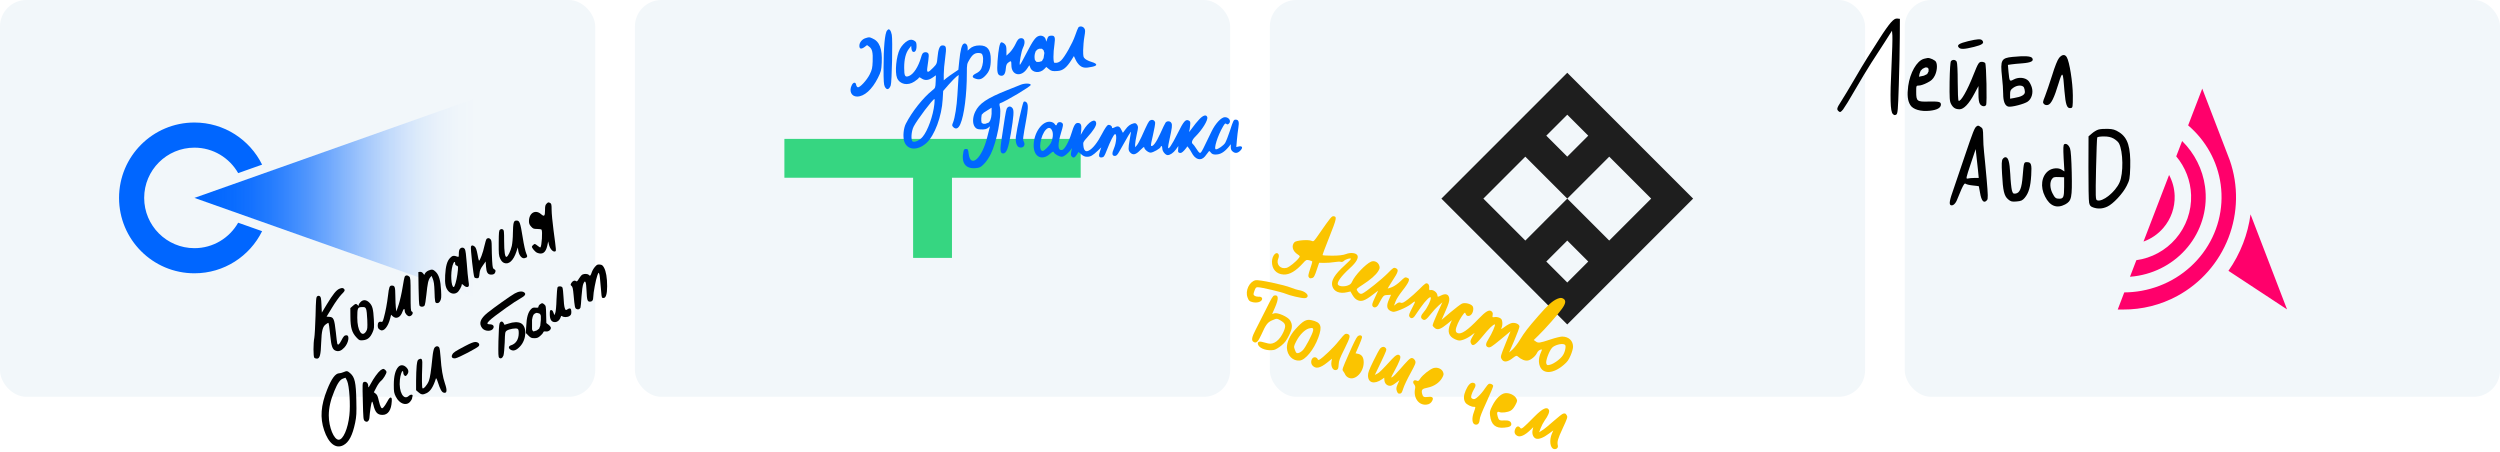 <svg width="1890" height="342" viewBox="0 0 1890 342" fill="none" xmlns="http://www.w3.org/2000/svg">
<rect x="0" y="0" width="1890" height="342" fill="#333333" stroke="none"/>
<g clip-path="url(#clip0)">
<rect width="1890" height="342" fill="white"/>
<rect width="450" height="300" rx="20" fill="#F2F7FA"/>
<path fill-rule="evenodd" clip-rule="evenodd" d="M198.15 124.468C188.858 105.605 169.441 92.626 146.993 92.626C115.516 92.626 90 118.143 90 149.619C90 181.095 115.516 206.612 146.993 206.612C169.441 206.612 188.858 193.633 198.15 174.77L180.048 168.366C173.515 179.861 161.159 187.614 146.993 187.614C126.009 187.614 108.998 170.603 108.998 149.619C108.998 128.635 126.009 111.624 146.993 111.624C161.159 111.624 173.515 119.377 180.048 130.872L198.15 124.468Z" fill="#0066FF"/>
<path d="M146.993 149.61L360.525 74V225.221L146.993 149.61Z" fill="url(#paint0_linear)"/>
<rect x="480" width="450" height="300" rx="20" fill="#F2F7FA"/>
<rect x="960" width="450" height="300" rx="20" fill="#F2F7FA"/>
<rect x="1440" width="450" height="300" rx="20" fill="#F2F7FA"/>
<path fill-rule="evenodd" clip-rule="evenodd" d="M817 105V134.377H719.689V194.967H690.312V134.377H593V105H817Z" fill="#36D681"/>
<path fill-rule="evenodd" clip-rule="evenodd" d="M1248.28 181.864L1264.14 166.006L1280 150.148L1264.14 134.29L1248.28 118.432L1232.43 102.574L1216.57 86.716L1200.71 70.858L1184.85 55L1168.99 70.858L1153.14 86.716L1137.28 102.574L1121.42 118.432L1105.56 134.29L1089.7 150.148L1105.56 166.006L1121.42 181.864L1137.28 197.722L1153.14 213.58L1168.99 229.438L1184.85 245.297L1200.71 229.438L1216.57 213.58L1232.43 197.722L1248.28 181.864ZM1153.14 181.864L1168.99 166.006L1184.85 150.148L1200.71 166.006L1216.57 181.864L1232.43 166.006L1248.28 150.148L1232.43 134.29L1216.57 118.432L1200.71 134.29L1184.85 150.148L1168.99 134.29L1153.14 118.432L1137.28 134.29L1121.42 150.148L1137.28 166.006L1153.14 181.864ZM1184.85 181.864L1168.99 197.722L1184.85 213.58L1200.71 197.722L1184.85 181.864ZM1184.85 118.432L1168.99 102.574L1184.85 86.716L1200.71 102.574L1184.85 118.432Z" fill="#1E1E1E"/>
<path fill-rule="evenodd" clip-rule="evenodd" d="M1685.74 121.248L1664.9 67L1654.23 94.783C1667.72 106.273 1676.49 122.169 1678.85 139.533C1681.35 157.845 1676.53 176.391 1665.38 191.339C1654.24 206.287 1637.63 216.495 1618.98 219.855C1614.65 220.635 1610.29 221.032 1605.94 221.056L1601 233.999H1605.18C1619.36 234.074 1633.42 230.591 1646.05 223.742C1663.77 214.128 1677.49 198.512 1684.75 179.693C1691.98 160.941 1692.33 140.23 1685.74 121.248ZM1701.41 162.051C1700.4 169.498 1698.53 176.852 1695.79 183.96C1692.93 191.365 1689.2 198.334 1684.7 204.737L1729 233.895L1701.41 162.051ZM1610.27 209.229C1612.45 209.066 1614.63 208.79 1616.8 208.399C1632.44 205.582 1646.36 197.025 1655.7 184.494C1665.04 171.963 1669.09 156.416 1667 141.065C1665.22 127.993 1659.1 115.914 1649.69 106.61L1645.23 118.203C1652.13 126.406 1656.11 136.716 1656.47 147.502C1656.88 159.577 1652.72 171.362 1644.83 180.508C1637.2 189.352 1626.62 195.1 1615.09 196.698L1610.27 209.229ZM1620.49 182.624C1626.23 180.569 1631.38 177.058 1635.42 172.375C1641.27 165.599 1644.34 156.868 1644.04 147.921C1643.86 142.406 1642.4 137.059 1639.83 132.277L1620.49 182.624Z" fill="#FF006B"/>
<path d="M413.156 154.036C412.272 154.92 412.051 155.859 412.051 158.566C412.051 163.481 411.499 164.034 409.013 161.88C404.76 158.124 399.899 160.996 399.899 167.237C399.899 168.95 400.286 169.944 401.501 171.27C402.937 172.871 403.434 173.092 406.086 173.092C407.687 173.092 409.179 173.313 409.4 173.645C410.283 174.86 409.565 185.962 408.571 187.011C408.35 187.177 407.466 186.68 406.528 185.851C405.589 185.078 404.594 184.415 404.318 184.415C403.766 184.415 402.109 185.962 402.109 186.459C402.109 187.564 404.594 190.491 406.086 191.099C410.118 192.756 412.603 190.988 413.763 185.686L414.426 182.482L415.089 185.244C415.862 188.226 418.127 190.657 419.563 190.104C420.612 189.718 420.612 190.325 418.458 173.976C417.685 168.121 417.022 161.217 417.022 158.676C417.022 154.699 416.856 153.981 415.973 153.484C414.536 152.766 414.426 152.766 413.156 154.036Z" fill="black"/>
<path d="M388.355 168.452C388.024 169.447 387.748 172.926 387.748 176.241C387.748 179.665 387.361 183.863 386.919 185.962C386.036 189.773 384.102 193.86 382.942 194.192C381.783 194.578 381.12 190.38 381.12 182.095C381.12 174.749 381.009 173.921 380.07 173.424C379.352 173.037 378.8 173.092 378.082 173.589C377.198 174.252 377.088 175.357 377.032 183.642C376.977 192.038 377.088 193.253 378.137 195.517C378.966 197.285 379.849 198.224 381.065 198.776C384.655 200.212 388.135 197.064 390.399 190.215L391.449 187.066L391.835 189.607C392.388 193.032 394.542 195.683 396.53 195.186C398.795 194.634 399.016 194.081 397.8 191.485C397.193 190.104 396.033 185.133 395.204 179.72C393.382 168.287 392.829 166.74 390.565 166.74C389.239 166.74 388.853 167.072 388.355 168.452Z" fill="black"/>
<path d="M367.974 180.493C367.587 180.714 366.814 183.2 366.206 185.962C365.267 190.712 362.671 197.616 362.064 197.009C361.898 196.898 361.401 194.689 360.959 192.093C360.352 188.834 359.744 187.177 358.915 186.459C357.535 185.299 356.485 185.244 356.043 186.404C355.601 187.619 357.921 208.773 358.639 209.657C358.915 210.044 359.744 210.375 360.517 210.375C362.009 210.375 362.23 209.933 362.561 206.398C362.727 204.52 363.334 203.029 364.991 200.764L367.145 197.671L367.422 201.538C367.753 206.122 368.747 207.613 371.454 207.613C373.387 207.613 374.271 206.895 374.602 205.128C374.712 204.41 374.326 203.858 373.608 203.526C372.558 203.029 372.393 202.366 372.061 197.229C371.896 194.026 371.73 189.22 371.73 186.569C371.73 182.924 371.509 181.543 370.846 180.88C369.907 179.886 369.079 179.775 367.974 180.493Z" fill="black"/>
<path d="M347.758 188.061C347.206 188.613 346.874 189.883 346.874 191.706C346.874 194.136 346.764 194.412 345.935 194.081C343.063 193.032 342.069 193.142 340.357 194.91C338.037 197.174 336.932 201.096 336.545 208C336.159 214.683 336.877 217.997 339.252 220.373C341.13 222.195 343.671 222.527 345.659 221.091C346.985 220.207 349.084 216.506 349.084 215.125C349.084 214.518 349.47 214.683 350.465 215.622C351.956 217.169 353.944 217.445 354.386 216.175C354.607 215.733 354.441 213.855 354.11 211.977C353.834 210.154 353.226 204.355 352.895 199.163C352.453 193.087 351.956 189.22 351.459 188.392C350.575 186.956 348.973 186.79 347.758 188.061ZM344.113 199.439C344.113 200.046 344.554 200.654 345.217 200.82C346.488 201.151 346.543 201.593 345.77 207.448C345.107 212.253 343.726 217.003 343.008 217.003C341.019 217.003 340.467 206.564 342.124 200.764C343.008 197.782 344.113 197.008 344.113 199.439Z" fill="black"/>
<path d="M449.776 201.759C448.837 202.808 447.787 204.631 447.401 205.791C446.517 208.497 446.075 208.939 445.191 207.89C444.418 206.951 441.767 206.785 440.22 207.614C439.613 207.945 438.508 209.326 437.679 210.651C436.52 212.64 436.078 213.026 435.47 212.529C434.421 211.701 432.819 212.364 431.88 214.021C431.217 215.291 431.272 215.512 432.101 216.175C432.874 216.727 433.205 218.274 433.647 223.134C434.476 232.248 434.642 232.966 435.801 233.574C437.017 234.236 438.342 233.795 438.839 232.579C439.005 232.138 439.392 228.326 439.613 224.184C439.944 219.489 440.441 215.899 440.993 214.573C442.43 211.149 443.148 212.75 443.424 219.876C443.7 226.78 444.087 228.05 445.909 228.05C447.732 228.05 448.505 227.001 448.505 224.46C448.505 221.477 450.439 211.259 451.598 208.221C452.482 205.846 452.593 205.791 453.035 207.116C453.366 207.834 453.753 211.535 454.029 215.346C454.305 219.157 454.636 222.748 454.747 223.355C454.913 223.963 455.078 224.626 455.078 224.847C455.133 225.123 455.631 225.288 456.293 225.288C458.061 225.288 459 222.251 459 216.396C459 209.989 458.171 205.128 456.625 202.311C455.575 200.488 455.078 200.157 453.421 199.991C451.764 199.825 451.157 200.102 449.776 201.759Z" fill="black"/>
<path d="M323.842 204.576C322.903 204.962 321.798 205.901 321.412 206.564L320.749 207.835L319.755 206.564C319.147 205.791 318.263 205.404 317.49 205.515L316.275 205.68L316.441 217.832C316.496 224.515 316.827 230.37 317.103 230.922C317.766 232.138 319.976 232.193 320.915 231.088C321.301 230.591 321.964 226.89 322.351 222.748C323.234 214.242 323.787 211.59 325.223 209.768L326.272 208.553L327.267 210.983C327.985 212.75 328.316 215.291 328.482 220.041C328.758 228.603 328.868 229.155 330.581 229.155C331.52 229.155 332.182 228.658 332.845 227.387C333.618 225.896 333.729 224.571 333.453 219.489C333.066 212.032 331.906 208 329.476 205.57C327.487 203.582 326.493 203.416 323.842 204.576Z" fill="black"/>
<path d="M306.112 208.884C305.78 209.271 304.952 213.082 304.344 217.335C303.681 221.533 302.356 227.387 301.417 230.26L299.649 235.507L299.263 232.745C299.097 231.199 298.876 227.111 298.876 223.576C298.821 216.838 298.489 215.899 296.225 215.899C294.512 215.899 294.071 217.003 293.352 223.355C292.634 229.321 291.53 235.396 290.149 240.367C289.376 243.184 289.099 243.571 288.105 243.295C286.559 242.908 285.564 243.902 285.564 245.946C285.564 247.99 285.951 248.653 287.663 249.536C290.204 250.862 293.408 246.94 295.01 240.588L295.672 237.937L296.832 239.042C299.539 241.583 302.853 239.981 304.344 235.452C305.117 233.187 306.001 232.966 306.001 235.12C306.001 236.777 307.99 239.097 309.37 239.097C311.525 239.042 313.016 236.114 311.248 235.452C310.53 235.175 310.42 233.187 310.42 222.527C310.42 211.093 310.309 209.933 309.426 209.105C308.21 208 306.885 207.89 306.112 208.884Z" fill="black"/>
<path d="M421.551 217.114C421.275 217.5 420.888 221.698 420.723 226.393C420.612 231.309 420.17 235.672 419.784 236.611L419.121 238.268L418.403 236.335C417.961 235.01 417.409 234.402 416.691 234.402C415.807 234.402 415.641 234.789 415.641 237.495C415.641 241.583 416.911 243.516 419.508 243.516C421.441 243.516 423.208 241.969 423.926 239.594C424.202 238.766 424.479 238.655 424.976 239.042C426.136 239.981 428.953 239.926 430.499 238.931C431.659 238.158 431.935 237.55 431.935 235.728C431.935 233.132 430.996 232.524 429.008 233.85C427.682 234.678 427.627 234.678 426.964 232.911C426.577 231.917 426.136 228.216 426.025 224.736C425.859 221.256 425.473 217.942 425.197 217.39C424.644 216.285 422.38 216.12 421.551 217.114Z" fill="black"/>
<path d="M256.511 218.329C254.192 219.378 251.706 222.471 247.177 229.928L243.311 236.335L243.034 230.425C242.813 225.675 242.592 224.46 241.819 223.963C241.101 223.521 240.549 223.521 239.886 223.963C239.002 224.515 238.837 226.062 238.56 238.6C238.339 246.333 237.898 253.845 237.621 255.391C236.793 259.313 236.793 269.641 237.621 270.47C238.008 270.857 238.892 271.133 239.61 271.133C241.764 271.133 242.537 268.261 242.813 259.037C243.145 249.978 243.918 246.885 246.348 245.173C247.177 244.565 248.005 244.068 248.171 244.068C248.558 244.068 249 246.94 249.718 254.01C250.436 261.577 251.319 264.173 253.584 265.057C255.849 265.996 257.892 265.333 260.267 262.792C263.471 259.423 264.576 253.458 261.924 253.458C260.378 253.458 259.715 254.176 258.113 257.324C256.456 260.528 255.462 261.301 254.965 259.699C254.799 259.147 254.302 255.17 253.86 250.862C252.811 241.306 252.203 239.76 249.11 239.539L246.901 239.373L251.099 232.469C253.363 228.658 256.567 224.239 258.113 222.637C260.488 220.262 260.875 219.599 260.378 218.771C259.549 217.556 258.61 217.445 256.511 218.329Z" fill="black"/>
<path d="M389.129 221.864C385.98 223.631 373.608 232.414 368.582 236.446C363.003 240.975 361.788 244.565 364.55 248.1C366.593 250.696 371.785 250.751 372.945 248.155C373.774 246.388 372.669 245.173 370.239 245.173C366.207 245.173 368.692 242.687 382.666 232.69C386.643 229.818 391.504 226.669 393.437 225.62C397.027 223.631 397.911 222.251 396.254 221.035C394.707 219.931 392.111 220.207 389.129 221.864Z" fill="black"/>
<path d="M272.584 228.326C271.811 229.044 271.203 230.039 271.203 230.536C271.203 231.364 271.148 231.364 270.32 230.591C269.16 229.376 268.718 229.486 266.674 231.309L264.852 232.911L264.907 239.76C264.962 247.769 266.067 251.525 269.602 255.225C271.645 257.38 271.811 257.435 274.518 257.214C277.942 256.882 279.986 255.17 281.753 251.028C282.858 248.487 282.913 247.603 282.637 241.583C282.195 233.518 281.588 231.143 279.212 228.768C276.948 226.504 274.518 226.338 272.584 228.326ZM276.727 233.518C277.114 234.292 277.555 238.048 277.666 241.859C277.887 248.1 277.776 248.929 276.782 250.531C273.634 255.502 270.099 249.978 270.099 240.146C270.099 232.911 270.43 232.193 273.579 232.138C275.733 232.082 276.175 232.248 276.727 233.518Z" fill="black"/>
<path fill-rule="evenodd" clip-rule="evenodd" d="M407.08 231.806C407.08 231.309 407.632 230.48 408.295 230.039C409.842 228.934 410.007 228.934 411.499 230.149C412.659 231.088 412.769 231.696 412.88 237.661L413.045 244.234L414.757 245.559C415.696 246.277 416.47 247.327 416.47 247.879C416.47 249.481 414.537 250.862 412.659 250.586C411.388 250.42 410.891 250.586 410.67 251.304C410.504 251.856 409.455 253.071 408.406 253.955C406.859 255.336 405.975 255.667 403.987 255.667C401.833 255.667 401.17 255.391 399.513 253.734L397.524 251.746L397.856 246.112C398.132 239.925 399.237 236.114 401.336 233.85C402.495 232.635 403.103 232.414 404.871 232.579C406.693 232.745 407.08 232.579 407.08 231.806ZM405.771 249.821L403.305 250.586C402.611 250.041 402.338 249.689 402.218 248.933V246.712V244.234V241.827L402.662 239.606L403.305 237.966L404.438 236.941L405.771 236.497L407.547 236.941L408.295 237.385L408.88 238.718V241.827L408.436 246.268L407.547 248.489L405.771 249.821Z" fill="black"/>
<path d="M377.695 244.455C377.309 245.394 376.977 250.475 376.812 257.877C376.646 267.874 376.701 269.918 377.419 270.47C378.579 271.464 379.849 270.746 380.623 268.758C380.954 267.763 381.396 263.4 381.562 258.981C381.783 251.304 381.838 250.917 383.108 249.978C384.765 248.763 389.847 247.879 391.228 248.542C391.946 248.929 392.167 249.757 392.167 251.856C392.167 256.496 390.068 259.865 386.367 261.025C384.268 261.688 384.158 263.345 386.146 264.449C388.19 265.609 390.399 264.836 393.05 262.019C398.187 256.717 398.574 246.774 393.768 244.344C391.67 243.239 388.079 243.35 384.434 244.62C382.777 245.173 381.396 245.615 381.396 245.559C381.396 245.504 381.12 244.952 380.788 244.344C379.849 242.632 378.469 242.687 377.695 244.455Z" fill="black"/>
<path d="M351.57 261.633C343.947 265.665 342.787 266.383 341.904 268.095C340.909 269.973 341.959 271.188 344.334 270.857C346.599 270.525 361.291 262.848 362.009 261.577C362.893 260.141 361.733 258.705 359.523 258.54C358.142 258.484 356.099 259.258 351.57 261.633Z" fill="black"/>
<path d="M328.371 263.069C327.874 263.787 327.266 266.659 326.99 269.531C325.775 281.517 325.167 285.328 324.173 288.034C323.069 290.907 320.141 294.331 319.423 293.558C318.926 293.116 318.871 285.549 319.202 277.319C319.478 271.575 319.036 270.525 316.827 271.575C315.667 272.072 315.446 272.679 315.004 276.491C314.783 278.866 314.562 284.002 314.562 287.869V294.994L316.385 296.596C318.429 298.419 319.699 298.584 322.406 297.259C325.388 295.878 327.598 292.398 329.586 286.046C329.697 285.604 330.415 286.93 331.078 289.084C332.735 294.221 333.894 296.375 335.331 296.817C337.871 297.645 338.258 295.325 336.38 289.912C334.723 285.052 333.674 278.81 333.121 270.47C332.845 266.272 332.403 263.069 331.961 262.572C330.967 261.356 329.365 261.577 328.371 263.069Z" fill="black"/>
<path d="M301.141 277.374C298.876 279.805 297.716 284.334 297.716 290.907C297.716 296.32 297.882 297.148 299.263 299.91C301.969 305.323 307.161 307.146 310.089 303.666C310.862 302.727 311.525 301.622 311.525 301.236C311.525 300.849 311.691 300.131 311.856 299.634C312.409 298.142 310.531 297.921 309.039 299.302C305.118 303.003 301.362 296.264 302.301 287.206C302.687 283.671 303.682 280.523 304.4 280.523C304.676 280.523 304.897 281.13 304.897 281.848C304.897 282.566 305.283 283.505 305.781 283.892C306.554 284.5 306.83 284.444 307.714 283.34C309.205 281.517 309.039 279.584 307.161 277.706C305.118 275.717 302.798 275.607 301.141 277.374Z" fill="black"/>
<path d="M287.608 279.97C285.73 281.462 282.527 285.88 280.262 290.133C278.495 293.282 278.384 293.392 278.384 291.735C278.384 289.526 276.561 288.035 274.96 288.863C273.965 289.415 273.965 290.078 274.297 303.334C274.628 316.425 274.683 317.309 275.733 318.248C277.445 319.684 279.157 318.413 279.323 315.541C279.544 311.785 280.649 304.494 281.146 303.776C281.422 303.279 281.809 304.108 282.251 305.986C283.631 311.785 285.344 313.663 289.21 313.663C293.353 313.663 295.838 310.018 296.17 303.445C296.28 301.291 296.17 300.683 295.396 300.517C294.789 300.407 293.96 301.346 292.745 303.666C291.751 305.489 290.48 307.422 289.873 307.974C288.823 308.913 288.768 308.913 287.995 307.919C287.608 307.367 286.835 305.047 286.338 302.837C285.675 299.744 285.123 298.474 284.073 297.645L282.637 296.541L284.515 292.895C285.509 290.907 287.111 288.642 288.05 287.924C289.652 286.709 292.193 282.566 292.193 281.186C292.193 280.357 290.591 278.866 289.762 278.866C289.376 278.866 288.382 279.363 287.608 279.97Z" fill="black"/>
<path d="M259.66 281.351C258.666 281.793 257.23 282.18 256.567 282.18C253.584 282.18 250.657 286.157 247.287 294.663C242.537 306.483 241.875 315.873 245.023 325.207C248.392 335.26 253.86 339.568 259.549 336.585C263.747 334.431 266.509 329.129 268.497 319.573C269.492 314.602 269.602 312.559 269.381 302.616C269.105 289.25 268.221 285.218 264.852 282.235C262.643 280.302 262.256 280.247 259.66 281.351ZM262.477 288.09C264.079 291.79 265.018 306.041 264.134 313.884C263.029 324.213 259.384 332.443 256.07 332.443C252.424 332.443 248.558 322.943 248.558 314.105C248.558 308.361 249.883 302.451 252.811 295.491C255.186 289.692 257.119 286.93 259.329 286.212C260.212 285.88 261.041 285.604 261.151 285.549C261.262 285.549 261.814 286.654 262.477 288.09Z" fill="black"/>
<path fill-rule="evenodd" clip-rule="evenodd" d="M812.808 26.857C813.805 23.926 814.928 21.183 815.239 20.746C816.299 19.499 818.731 19.873 819.729 21.432C820.539 22.617 820.539 23.428 819.791 27.792C819.292 30.536 818.918 35.087 818.856 37.956C818.856 42.694 818.981 43.255 820.352 44.502C821.225 45.251 823.408 46.311 825.216 46.809C829.767 48.181 829.954 49.615 825.715 50.488C820.602 51.611 818.544 51.361 816.299 49.491C815.177 48.555 813.743 46.56 813.12 45.064L811.872 42.383L810.002 45.375C806.386 51.112 803.517 53.419 799.527 53.668C795.786 53.98 794.663 53.73 792.793 52.109L790.985 50.613L789.551 52.109C786.246 55.601 780.572 55.165 778.951 51.236L778.203 49.303L776.581 51.735C772.092 58.656 764.61 57.097 764.61 49.241C764.61 45.874 764.36 45.687 762.178 47.371C760.993 48.306 760.619 49.241 760.37 51.985C760.058 56.038 758.686 57.783 756.255 57.16C754.01 56.599 753.574 54.292 754.135 46.186C754.821 37.145 755.756 32.468 756.878 32.032C757.377 31.845 758.499 32.344 759.372 33.092C760.619 34.339 760.869 35.15 760.869 38.33V42.071L763.425 39.639C764.797 38.267 766.73 35.399 767.727 33.279C769.099 30.349 769.91 29.289 771.094 28.977C774.586 28.104 775.646 31.72 773.339 36.21C772.154 38.579 770.346 48.431 771.032 49.054C771.157 49.241 773.464 45.188 776.083 40.013C781.008 30.473 783.004 27.73 785.622 27.106C787.805 26.545 790.049 27.792 790.548 29.787L790.985 31.533L791.733 29.351C792.294 27.605 792.793 27.106 794.352 26.982C797.407 26.67 797.968 27.979 797.157 33.591C796.16 40.075 796.16 47.433 797.22 47.495C799.215 47.682 800.587 47.184 802.208 45.687C804.951 43.068 810.812 32.718 812.808 26.857ZM783.627 46.809L782.38 45.375C782.022 43.5 782.003 42.451 782.38 40.574L783.004 38.704L784.251 37.457L785.622 36.833H787.68L788.927 37.956L789.551 40.013L788.927 44.004L787.68 46.186L785.622 46.809H783.627Z" fill="#0066FF" fill-opacity="0.991"/>
<path d="M670.646 23.053C668.962 24.862 667.965 35.836 667.965 51.673C667.965 61.213 668.152 64.081 668.9 65.515C670.334 68.321 672.142 67.884 673.389 64.58C674.262 62.273 674.948 30.224 674.2 26.358C673.951 24.862 673.327 23.178 672.766 22.679C671.955 21.869 671.706 21.931 670.646 23.053Z" fill="#0066FF" fill-opacity="0.991"/>
<path d="M654.497 28.79C651.878 29.538 649.758 31.97 649.696 34.401C649.571 37.02 651.005 37.457 653.624 35.524L655.494 34.09L657.178 35.337C659.423 37.02 659.984 39.639 659.734 46.498C659.547 51.361 659.236 52.733 657.552 56.162C655.307 60.714 649.883 66.513 648.449 65.951C647.888 65.764 647.389 64.954 647.264 64.143C646.952 61.961 645.144 62.023 644.022 64.206C641.652 68.695 643.585 72.997 647.95 72.997C653.374 72.997 659.298 67.697 663.725 58.843C666.094 54.105 666.281 53.232 666.593 47.371C667.092 36.895 664.91 31.221 659.423 28.977C657.178 27.979 657.178 27.979 654.497 28.79Z" fill="#0066FF" fill-opacity="0.991"/>
<path d="M686.359 30.723C684.114 31.907 681.62 34.589 680.311 37.083C677.567 42.445 676.382 54.603 678.191 58.968C680.248 63.831 686.234 65.016 691.284 61.649C692.906 60.589 694.402 59.342 694.589 58.906C694.838 58.22 695.275 58.344 696.647 59.28C699.141 61.026 701.884 60.839 704.939 58.719L707.558 56.91L707.371 61.712C707.184 66.326 707.122 66.513 704.877 68.258C697.831 73.87 689.352 84.595 684.8 93.573C683.116 96.878 682.493 102.801 683.49 106.48C685.423 113.526 693.467 114.336 700.388 108.101C706.498 102.614 711.985 87.962 712.671 75.055L713.045 68.757L717.16 64.019C719.405 61.462 722.086 58.719 723.021 57.97L724.767 56.661L724.456 61.213C724.268 63.769 723.957 68.695 723.77 72.187C723.333 80.105 721.899 89.022 720.59 92.389C719.592 94.82 719.592 94.945 720.777 96.192C722.647 98 724.58 97.19 726.014 93.823C728.882 87.338 730.94 71.501 730.94 55.227C730.94 48.555 731.002 48.244 732.998 44.939C735.305 41.073 737.113 39.888 740.231 40.075C742.039 40.263 742.475 40.574 742.912 42.133C743.66 44.627 743.099 49.179 741.852 51.922C741.103 53.419 739.856 54.541 738.048 55.414C734.931 56.91 734.556 58.407 736.926 59.28C740.231 60.589 742.226 60.028 744.907 57.222C748.024 54.042 749.022 50.987 749.022 44.939C749.022 37.519 746.466 34.339 740.605 34.339C737.362 34.339 734.868 35.212 732.998 36.958L731.564 38.267V36.334C731.564 33.903 730.005 32.219 728.508 33.092C727.074 33.84 726.077 37.706 725.204 46.061L724.518 52.733L721.026 55.102C719.093 56.349 716.599 58.157 715.539 59.03L713.482 60.714V56.1C713.482 53.544 713.918 48.056 714.542 43.879C715.664 35.524 715.415 34.339 712.422 34.339C710.426 34.339 709.304 37.02 708.743 43.38C708.306 48.119 708.244 48.368 705.376 51.299C701.448 55.352 700.45 55.289 701.074 50.987C702.383 42.008 702.445 40.886 701.385 40.013C700.824 39.514 699.764 39.327 698.829 39.577C697.582 39.888 697.083 40.637 696.273 43.567C694.215 50.551 690.723 55.975 687.294 57.409C684.239 58.656 683.553 57.596 683.553 51.236C683.553 44.752 684.738 40.013 687.107 36.958L688.853 34.651L689.04 36.709C689.164 37.831 689.663 38.953 690.162 39.14C691.783 39.764 692.906 38.08 692.906 34.9C692.906 32.531 692.656 31.72 691.534 30.972C689.913 29.788 688.104 29.725 686.359 30.723ZM706.374 78.734C705.501 87.4 701.323 98.998 697.52 103.425C695.4 105.981 691.783 107.727 690.1 107.041C688.479 106.418 688.853 99.372 690.723 95.693C693.342 90.58 705.189 74.868 706.436 74.868C706.623 74.868 706.623 76.614 706.374 78.734Z" fill="#0066FF" fill-opacity="0.991"/>
<path fill-rule="evenodd" clip-rule="evenodd" d="M761.492 68.134C765.795 66.45 770.409 64.58 771.78 64.019C774.773 62.834 779.263 62.959 779.263 64.206C779.263 65.328 760.62 76.489 756.068 78.048C755.507 78.235 755.444 78.983 755.943 80.978C757.377 87.463 753.511 107.353 749.084 116.332C747.65 119.262 745.468 122.442 743.785 124.063C741.291 126.557 740.605 126.869 737.425 127.118C729.88 127.742 726.513 123.066 728.384 114.461C728.695 112.965 729.132 112.59 730.317 112.59C731.751 112.59 731.938 112.902 732.312 116.332C733.746 127.68 742.662 119.449 746.466 103.238C747.214 100.12 748.024 97.065 748.212 96.379C748.36 95.846 748.437 95.566 748.371 95.526C748.298 95.482 748.049 95.731 747.526 96.254C746.154 97.626 744.283 98.062 740.916 97.813C738.796 97.688 737.924 97.252 736.926 95.88C735.118 93.448 735.242 88.647 737.238 84.532C740.231 78.235 746.092 74.244 761.492 68.134ZM744.969 93.573L747.526 92.638L748.212 91.703L748.71 90.767L749.334 88.585L749.646 86.091V83.285V81.415L743.722 85.156L742.163 86.715L741.852 89.209V91.391L742.163 92.95L743.41 93.573H744.969Z" fill="#0066FF" fill-opacity="0.991"/>
<path d="M773.775 77.175C772.84 78.858 768.912 96.441 768.039 103.051C767.478 107.291 768.6 110.907 770.658 111.406C773.651 112.216 775.459 109.785 773.962 106.979C773.152 105.482 773.214 104.984 775.771 90.767C777.205 82.973 777.392 79.669 776.456 77.923C775.771 76.738 774.274 76.302 773.775 77.175Z" fill="#0066FF" fill-opacity="0.991"/>
<path d="M761.243 81.851C760.806 82.662 760.058 85.966 759.622 89.209C759.185 92.451 758.187 99.123 757.377 104.048C755.818 113.401 756.068 116.02 758.375 116.02C760.869 116.02 762.365 112.092 764.236 100.744C766.356 87.775 766.667 83.659 765.607 82.038C764.36 80.105 762.427 80.043 761.243 81.851Z" fill="#0066FF" fill-opacity="0.991"/>
<path d="M906.647 90.206C905.151 91.765 902.719 94.758 901.222 96.878C899.726 98.998 898.728 100.182 898.978 99.496C899.227 98.811 899.601 96.815 899.726 95.007C900.038 92.326 899.851 91.703 898.853 91.204C896.359 89.832 894.863 91.578 890.249 100.931C885.759 109.909 883.078 113.837 883.078 111.343C883.078 110.657 883.515 108.101 884.076 105.732C886.133 96.254 886.32 94.633 885.634 93.137C884.886 91.453 882.392 91.204 881.208 92.638C880.833 93.137 878.963 96.815 877.217 100.868C874.099 107.789 871.356 111.406 870.171 110.159C869.922 109.909 870.608 106.231 871.668 101.991C872.665 97.688 873.414 93.511 873.289 92.638C872.915 90.892 871.169 90.081 869.548 91.017C868.425 91.578 867.74 92.887 862.938 103.549C861.754 106.106 860.257 108.912 859.509 109.785L858.2 111.343L858.137 109.286C858.137 108.163 858.699 104.734 859.384 101.616C860.569 96.317 860.569 95.818 859.696 94.384C858.886 93.137 858.324 92.95 857.015 93.261C854.521 93.885 852.713 95.194 850.718 98L848.909 100.432L847.725 98.125C846.415 95.381 845.168 94.945 842.549 96.317C841.053 97.002 840.679 97.065 840.679 96.379C840.679 95.132 838.995 94.072 837.624 94.508C836.875 94.758 835.192 97.252 833.134 101.18C829.83 107.602 826.151 112.341 823.158 113.837C820.789 115.084 819.417 113.9 819.043 110.283C818.731 107.602 818.856 107.29 821.786 104.048C826.587 98.748 828.957 95.07 828.707 93.074C828.209 88.897 822.722 92.077 818.856 98.811L817.048 101.928L817.422 98.374C817.796 94.446 817.11 92.95 814.803 92.95C812.932 92.95 811.872 94.695 809.94 101.055C807.944 107.478 804.702 113.152 802.894 113.401C799.589 113.9 799.402 109.598 802.27 99.933C803.704 95.319 803.891 94.01 803.268 93.261C802.146 91.89 799.714 92.077 799.215 93.573C798.716 95.132 798.155 95.132 797.22 93.635C796.846 93.012 795.599 92.326 794.539 92.139C788.241 90.83 781.445 100.182 781.445 110.034C781.445 118.639 787.805 121.818 793.853 116.269C795.786 114.586 796.347 114.336 796.659 115.084C797.157 116.456 800.836 118.514 802.769 118.514C804.453 118.514 808.381 115.272 809.877 112.59C810.438 111.655 810.438 112.029 809.94 114.274C809.441 116.519 809.503 117.454 810.127 118.202C811.374 119.698 812.496 119.324 813.992 117.017L815.364 114.897L817.484 116.706C818.981 118.015 820.165 118.514 821.849 118.514C824.467 118.514 826.089 117.579 829.954 113.9L832.573 111.406L831.576 114.336C830.329 117.953 830.765 119.262 833.01 119.013C834.444 118.826 834.943 118.202 836.626 113.837C839.557 106.355 841.864 101.866 842.861 101.429C844.482 100.806 844.046 107.727 842.238 111.967C840.43 116.02 840.617 117.89 842.861 117.89C843.984 117.89 844.732 117.142 846.166 114.586C852.775 102.739 855.02 98.998 855.02 99.808C855.02 99.995 854.583 102.489 854.085 105.42C852.837 112.403 852.9 113.65 854.396 115.272C856.516 117.516 858.636 117.017 862.003 113.526C863.624 111.842 864.996 110.782 864.996 111.281C864.996 112.84 867.989 115.396 869.86 115.396C871.73 115.396 877.466 112.092 877.466 111.032C877.466 110.72 877.778 110.408 878.09 110.408C878.464 110.408 878.713 111.281 878.713 112.279C878.713 114.399 881.083 117.267 882.766 117.267C884.637 117.267 887.193 115.459 889.001 112.965C889.937 111.53 890.747 110.408 890.81 110.408C890.872 110.408 890.81 111.468 890.685 112.84C890.498 114.897 890.623 115.272 891.807 115.583C892.867 115.833 893.678 115.396 895.299 113.65C896.484 112.403 897.419 111.094 897.419 110.782C897.419 110.034 899.539 112.84 900.848 115.334C903.592 120.696 907.769 121.943 910.887 118.327C911.885 117.142 913.007 115.708 913.443 115.022C914.192 113.9 914.254 113.9 915.376 115.334C916.249 116.456 917.184 116.83 918.993 116.83C922.547 116.83 925.477 115.084 928.782 111.156L930.465 109.036V111.281C930.465 112.84 930.902 113.775 932.024 114.648C933.895 116.144 935.828 115.833 937.823 113.713C939.818 111.655 939.195 110.159 936.576 110.72L934.643 111.156L935.079 105.981C935.329 103.113 935.828 98.873 936.202 96.566C936.95 92.014 936.389 90.456 934.144 90.456C932.648 90.456 932.398 90.892 929.779 98.998C928.532 102.801 926.911 106.916 926.225 108.039C924.978 110.034 920.863 112.902 919.242 112.902C917.309 112.902 920.489 102.676 924.542 95.755C925.914 93.386 926.35 93.012 927.098 93.635C927.784 94.197 928.158 94.197 928.907 93.573C931.089 91.765 929.218 88.585 926.038 88.585C923.295 88.585 918.806 93.386 915.875 99.496C909.578 112.715 908.518 114.773 907.707 115.396C907.021 115.957 906.398 115.459 904.652 112.715C903.405 110.782 902.158 109.099 901.784 108.849C900.412 108.039 901.222 105.607 903.716 103.238C908.829 98.187 913.381 90.83 912.695 88.585C912.009 86.403 909.64 87.026 906.647 90.206ZM795.474 98.935C796.409 101.242 795.973 105.171 794.476 108.039C793.229 110.408 789.363 114.149 788.241 114.149C784.687 114.149 786.62 102.115 790.798 97.938C792.73 96.005 794.414 96.379 795.474 98.935Z" fill="#0066FF" fill-opacity="0.991"/>
<path d="M1177.41 225.872C1173.67 227.469 1170.29 230.46 1163.08 238.722C1154.91 248.078 1152.63 251.071 1149 256.982C1147.41 259.658 1144.89 262.889 1143.49 264.201L1140.89 266.503L1144.83 257.358C1147.01 252.252 1148.72 247.565 1148.71 246.803C1148.55 244.947 1145.29 243.584 1142.64 244.28C1141.47 244.592 1139.21 245.805 1137.55 247.073C1134.72 249.133 1134.55 249.198 1135.29 247.524C1135.72 246.543 1135.9 244.698 1135.72 243.38C1135.46 241.473 1135.03 240.873 1133.47 240.188C1132.43 239.731 1130.8 239.501 1129.88 239.716C1128.54 239.952 1128.22 239.883 1128.33 239.172C1128.39 238.717 1128.49 237.865 1128.54 237.269C1128.6 236.673 1128.16 235.792 1127.54 235.314C1125.74 233.906 1123.24 235.357 1117.9 240.93C1109.37 249.851 1104.66 253.02 1101.89 251.803C1100.1 251.016 1100.11 249.095 1102.06 244.65C1103.6 241.129 1106.91 236.109 1107.55 236.388C1107.66 236.439 1108.01 237.071 1108.27 237.736C1108.91 239.257 1110.97 239.268 1112.34 237.732C1113.78 236.164 1114.27 232.865 1113.29 231.473C1112.07 229.698 1107.54 228.539 1105.25 229.528C1104.31 229.941 1100.41 232.845 1096.67 236.023L1089.87 241.781L1092.86 234.969C1095.21 229.601 1095.79 227.652 1095.64 225.796C1095.36 222.506 1093.02 221.549 1089.47 223.362C1086.9 224.647 1086.79 224.596 1086.69 223.246C1086.48 220.884 1083.2 218.618 1081.09 219.344C1080.59 219.538 1080.33 218.873 1080.46 217.483C1080.71 215.184 1079.21 213.564 1077.59 214.435C1077.06 214.686 1074.79 216.719 1072.62 219.001C1070.39 221.257 1066.68 224.518 1064.48 226.237C1061.13 228.83 1060.09 229.334 1058.93 228.827C1058 228.421 1057 228.668 1055.75 229.633L1053.87 231.082L1055.01 228.004C1055.73 226.048 1057.67 223.044 1060.19 219.813C1062.45 217.019 1064.53 213.867 1064.89 212.719C1065.45 210.969 1065.38 210.662 1063.88 210.002C1062.31 209.317 1061.93 209.562 1058.83 212.539C1056.92 214.384 1054.11 216.387 1052.36 217.066C1050.62 217.746 1049.17 218.213 1049.08 218.104C1049.07 217.963 1050.69 215.37 1052.68 212.251C1057.15 205.535 1057.62 203.818 1055.25 202.777C1053.69 202.092 1053.33 202.279 1049.09 206.612C1044.38 211.362 1032.59 220.784 1029.96 221.902C1028.44 222.542 1027.22 221.868 1025.94 219.588C1025.32 218.489 1025.67 218.161 1030.19 215.255C1036.18 211.345 1040.05 208.019 1041.94 204.989C1043.14 203.038 1043.3 202.352 1042.67 200.633C1041.78 198.107 1038.97 196.806 1036.54 197.802C1032.44 199.586 1024.26 208.179 1022.21 212.855C1021.47 214.529 1020.69 215.217 1018.66 215.911C1015.97 216.863 1012.39 216.532 1011.56 215.274C1010.35 213.64 1013.83 208.836 1020.5 202.746C1025.4 198.353 1027.36 194.811 1026.08 192.87C1024.86 191.095 1020.94 190.753 1017.53 192.079C1015.45 192.888 1011.96 193.286 1007.27 193.292C1003.34 193.289 999.967 193.117 999.87 192.868C999.747 192.677 1002.03 186.521 1004.97 179.204C1010.58 165.147 1010.85 163.75 1008.15 163.46C1006.76 163.331 1005.88 164.391 997.267 176.789C993.242 182.664 993.133 182.754 991.571 182.069C989.084 180.978 980.017 181.681 978.646 183.076C976.122 185.685 977.126 189.843 980.954 192.279C982.884 193.539 982.924 193.763 981.969 194.996C979.824 197.841 974.693 201.992 972.599 202.519C967.939 203.71 964.487 199.786 966.386 195.457C966.842 194.418 966.944 193.086 966.658 192.479C965.148 189.476 961.763 192.947 961.61 197.698C961.449 203.41 964.926 207.275 970.396 207.541C974.905 207.798 979.678 204.936 985.189 198.818C987.247 196.486 987.688 196.266 989.691 196.732C990.924 197.066 991.99 197.465 992.088 197.714C992.185 197.964 991.436 200.457 990.477 203.272C989.273 206.805 988.86 208.689 989.286 209.289C990.114 210.547 990.313 210.565 991.849 210.207C993.303 209.881 993.874 208.892 995.828 202.866L997.254 198.673L1001.16 198.734C1003.28 198.77 1006.77 198.512 1008.79 198.159C1010.89 197.772 1013.06 197.693 1013.64 197.947C1014.28 198.226 1015.23 197.953 1015.93 197.297C1017.22 195.935 1021.4 194.739 1021.3 195.732C1021.27 196.129 1019.15 198.296 1016.63 200.566C1008.85 207.615 1006.04 212.3 1007.23 216.335C1008.43 220.511 1012.77 222.273 1018.46 220.918L1020.92 220.345L1022.57 223.2C1023.77 225.173 1024.87 226.276 1026.49 226.987C1029.33 228.23 1032.02 227.278 1037.87 222.753L1041.9 219.702L1039.42 225.02C1037.31 229.529 1037.08 230.529 1037.69 231.487C1038.67 233.02 1040.74 232.55 1041.89 230.573C1045.91 223.117 1045.89 223.175 1048.85 223.029L1051.61 222.864L1050.02 226.5C1047.92 231.292 1048.38 233.838 1051.62 235.259C1053.47 236.071 1054.37 235.913 1058.89 234.109C1061.74 232.951 1064.99 231.209 1066.24 230.244C1070.5 226.814 1070.63 227.005 1067.64 232.716C1065.37 237.091 1064.98 238.297 1065.42 239.178C1066.39 241.05 1068.09 240.967 1069.51 238.976C1070.22 237.981 1072.17 235.117 1073.88 232.633C1077.75 227.104 1081.47 223.504 1081.69 225.046C1081.95 226.812 1079.06 232.772 1076.55 235.663C1073.93 238.644 1073.68 240.323 1075.64 241.525C1077.15 242.466 1078.33 241.674 1081.75 237.326C1083.37 235.213 1086 232.372 1087.57 230.995L1090.44 228.538L1086.6 236.973C1084.26 242.143 1082.89 245.74 1083.09 246.239C1083.28 246.737 1084.14 247.598 1085.03 248.26C1087.05 249.629 1089.35 248.78 1094.18 244.842L1097.63 242.018L1096.41 244.789C1094 250.612 1095.12 254.34 1100.09 256.522C1102.7 257.664 1103.58 257.705 1105.99 256.908C1107.58 256.434 1110.25 255.059 1111.89 253.849L1114.86 251.641L1113.09 254.721C1111.69 257.134 1111.42 258.051 1111.9 259.156C1113.12 262.372 1115.12 261.256 1120.81 254.254C1125.74 248.222 1128.62 245.426 1130.08 245.24C1130.98 245.083 1127.87 252.324 1125.33 256.233C1122.99 259.822 1122.87 261.833 1125.05 262.515C1126.52 262.951 1127.56 262.307 1134.34 256.747L1141.94 250.442L1138.1 259.978C1134.39 269.225 1134.27 269.655 1135.14 271.278C1136.62 274.197 1139.63 273.935 1143.89 270.506C1145.99 268.877 1146.63 268.676 1147.4 269.428C1150.07 271.838 1153.01 272.991 1155.22 272.515C1157.65 271.999 1160.96 269.181 1162.1 266.583C1162.48 265.718 1163.53 264.734 1164.42 264.436C1166.03 263.904 1166.01 263.962 1164.92 266.444C1163.22 270.311 1162.98 273.853 1164.15 276.845C1166.59 283.077 1174.37 282.635 1182.27 275.778C1184.93 273.501 1185.83 272.242 1187.35 268.779C1188.36 266.47 1189.2 263.605 1189.22 262.305C1189.32 257.669 1186.02 254.501 1181.01 254.438C1179.77 254.443 1175.92 255.368 1172.36 256.56C1163.88 259.38 1162.93 259.512 1161.05 258.137L1159.52 257.054L1163.02 253.634C1167.66 249.197 1178.03 237.503 1180.82 233.496C1183.81 229.367 1184.08 227.01 1181.75 225.713C1180.47 225.014 1179.49 225.063 1177.41 225.872ZM1183.41 263.609C1183.23 265.114 1182.41 267.301 1181.59 268.527C1179.9 271.293 1174.61 275.169 1171.65 275.796C1169.66 276.233 1169.54 276.182 1169.02 274.853C1168.31 273.025 1171.06 265.49 1173.36 262.92C1175.13 260.941 1180.48 259.434 1182.56 260.347C1183.6 260.804 1183.75 261.418 1183.41 263.609Z" fill="#FBC400"/>
<path d="M981.511 219.235C980.494 219.07 978.051 218.28 976.142 217.512C970.586 215.286 951.602 211.247 949.155 211.861C944.427 213.021 941.255 219.786 943.127 224.826C944.063 227.346 944.442 227.723 946.683 228.355C949.66 229.169 952.865 228.535 953.869 226.866C954.796 225.374 953.596 224.075 951.444 224.326C950.547 224.355 949.245 224.065 948.555 223.621C947.435 222.919 947.419 222.49 948.308 219.997C949.223 217.445 949.575 217.108 950.924 217.137C953.449 217.12 969.108 220.825 971.962 222.077C974.929 223.379 983.369 225.393 986.148 225.418C988.533 225.409 989.392 223.606 987.731 221.964C986.361 220.589 984.306 219.688 981.511 219.235Z" fill="#FBC400"/>
<path d="M1181.75 312.709C1181.05 312.88 1177.86 315.38 1174.66 318.218C1171.44 321.114 1167.64 324.231 1166.21 325.109L1163.57 326.825L1164.75 323.651C1165.37 321.937 1166.78 319.344 1167.75 317.924C1170.37 314.351 1171.67 311.228 1170.99 309.906C1169.61 307.18 1166.22 308.704 1160.09 314.904C1151.21 323.866 1150.21 324.725 1149.34 323.524C1148.1 321.748 1146.5 322.07 1145.51 324.307C1144.46 326.716 1145.14 328.656 1147.36 329.63C1149.46 330.553 1152.87 328.972 1156.6 325.408L1159.13 322.964L1158.66 325.151C1158 327.936 1159.04 330.649 1161.02 331.521C1163.07 332.418 1166.83 330.991 1171.11 327.74L1174.31 325.381L1173.3 327.675C1171.09 332.722 1171.83 338.655 1174.69 339.433C1176.49 339.947 1178.12 338.611 1177.74 336.939C1177.08 333.844 1177.6 332.021 1181.39 323.839C1185.02 316.058 1185.23 315.262 1184.5 314.055C1183.59 312.49 1183.35 312.387 1181.75 312.709Z" fill="#FBC400"/>
<path d="M1125.75 290.121C1125.21 290.233 1123.81 291.843 1122.53 293.789C1121.35 295.702 1119.06 298.382 1117.58 299.682C1115.29 301.736 1114.59 302.055 1113.36 301.517C1112.13 300.979 1112 300.501 1112.39 298.656C1112.7 297.471 1113.62 295.371 1114.41 294.049C1116.1 291.454 1115.73 289.619 1113.54 289.356C1111.67 289.164 1109.83 291.138 1108.09 295.103C1106.43 298.894 1106.3 301.896 1107.73 304.192C1108.73 305.883 1112.45 307.724 1114.47 307.567C1115.64 307.452 1115.62 307.795 1114.27 311.513C1112.51 316.165 1112.86 320.283 1115.09 320.914C1117.15 321.469 1118.42 320.15 1118.62 317.316C1118.73 315.486 1120.12 311.993 1123.87 303.763C1126.68 297.691 1128.91 292.275 1128.86 291.764C1128.69 290.717 1127.16 289.908 1125.75 290.121Z" fill="#FBC400"/>
<path d="M1137.87 297.245C1134.67 297.654 1130.9 301.366 1128.25 306.645C1126.29 310.486 1126.17 311.235 1126.47 314.054C1127.29 321.058 1130.6 323.918 1137.17 323.313C1141.28 322.968 1142.81 322.093 1142.53 320.291C1142.24 318.489 1140.52 317.668 1137.37 317.827C1133.69 318.094 1133.04 317.742 1132.27 314.919C1131.4 311.99 1131.87 310.783 1133.55 311.524C1135.3 312.289 1139.92 311.699 1142.09 310.434C1143.32 309.767 1144.51 308.276 1145.62 306.212C1147.2 303.215 1147.21 302.884 1146.3 301.142C1144.96 298.677 1140.93 296.843 1137.87 297.245Z" fill="#FBC400"/>
<path d="M963.385 223.387C962.327 223.595 961.303 225.298 956.963 234.089C954.075 239.885 950.626 246.645 949.289 249.22C946.335 254.852 945.842 257.393 947.655 258.457C949.708 259.762 951.096 258.487 953.504 253.154C957.076 245.17 958.331 243.568 962.044 242.035C965.284 240.632 965.4 240.683 968.148 242.292C971.948 244.497 972.413 246.113 970.409 250.682C967.539 257.226 962.853 260.82 958.608 259.63C957.375 259.291 955.397 258.76 954.14 258.477C951.417 257.754 950.186 258.828 951.306 261.001C952.798 263.741 958.342 265.433 963.081 264.552C964.197 264.369 966.644 262.887 968.553 261.37C971.395 258.985 972.362 257.727 974.4 253.711C977.139 248.254 977.343 245.585 975.304 242.202C973.704 239.55 965.965 236.088 963.418 236.854L961.732 237.392L963.86 232.541C966.829 225.772 966.668 222.675 963.385 223.387Z" fill="#FBC400"/>
<path d="M1083.72 278.264C1080.92 279.152 1075.46 283.514 1073.64 286.269C1072.48 288.15 1072.13 288.338 1070.87 287.714C1068.73 286.777 1067.52 288.772 1069.08 290.551C1069.75 291.322 1070.11 292.501 1069.85 293.549C1068.29 300.447 1072.27 306.356 1078.15 305.932C1080.52 305.74 1082.04 304.703 1082.97 302.584C1083.85 300.58 1082.71 299.669 1079.72 300.065C1076.4 300.453 1075.75 300.099 1075.13 297.708C1074.39 294.653 1075.07 293.86 1079.31 293.057C1084.01 292.116 1088.17 289.364 1090.24 285.7C1091.5 283.451 1091.58 282.805 1090.94 281.224C1089.89 278.717 1086.64 277.426 1083.72 278.264Z" fill="#FBC400"/>
<path d="M1026.29 254.36C1025.37 255.268 1023.19 259.629 1019.71 267.56C1014.58 279.253 1014.53 279.369 1015.43 280.592C1015.99 281.252 1016.7 282.461 1017.02 283.222C1017.37 284.066 1018.48 285.105 1019.63 285.61C1024.62 287.797 1030.87 281.429 1030.96 274.081C1030.99 270.297 1029.63 268.182 1026.91 267.54L1024.81 267.104L1027.22 261.605C1028.55 258.595 1029.63 255.686 1029.69 255.093C1029.8 253.348 1027.82 252.96 1026.29 254.36Z" fill="#FBC400"/>
<path d="M1064.58 272.331C1063.38 273.532 1060.51 276.694 1058.18 279.401C1055.85 282.108 1053.37 284.682 1052.59 285.097C1051.34 285.792 1051.49 285.445 1053.84 281.158C1058.1 273.289 1059.2 270.318 1058.46 269.095C1057.28 267.335 1055.48 268.064 1052.27 271.558C1044.54 279.977 1042.86 281.657 1041.2 282.519L1039.38 283.447L1043.96 273.923C1048.23 264.953 1048.46 264.291 1047.7 263.267C1046.64 261.837 1044.92 261.913 1043.46 263.411C1042.82 264.098 1040.47 268.385 1038.27 272.944C1034.96 279.713 1034.24 281.674 1034.21 283.733C1034.11 289.49 1038.9 290.833 1044.81 286.725L1046.48 285.524L1046.57 287.154C1046.72 289.568 1048.03 291.18 1050.13 291.616C1051.5 291.871 1052.73 291.374 1054.93 289.718L1057.95 287.448L1056.6 290.518C1055.51 293.009 1055.41 294.001 1056.03 295.655C1056.65 297.308 1057.03 297.68 1058.21 297.58C1059.48 297.446 1059.78 297.09 1060.88 293.64C1061.52 291.572 1064 286.376 1066.31 282.205C1070.15 275.121 1070.4 274.401 1069.96 272.963C1069.7 272.161 1068.86 271.169 1068.12 270.847C1067.05 270.377 1066.29 270.733 1064.58 272.331Z" fill="#FBC400"/>
<path d="M1016.85 252.594C1016.23 252.874 1014.01 255.345 1011.92 258.011C1008.46 262.49 999.789 270.747 997.428 271.917C996.783 272.254 996.4 272.155 996.126 271.483C995.578 270.14 993.808 269.639 992.645 270.507C991.041 271.734 990.785 274.585 992.133 276.21C994.633 279.098 997.897 278.463 1003.47 274.017L1007 271.155L1006.63 273.129C1005.83 277.394 1008.02 280.834 1010.72 279.538C1011.64 279.048 1011.86 278.386 1012.03 275.567C1012.19 272.605 1012.79 271.076 1016.45 263.72C1020.85 254.829 1021.14 253.511 1018.93 252.544C1018.34 252.282 1017.41 252.289 1016.85 252.594Z" fill="#FBC400"/>
<path d="M991.511 242.059C987.524 241.148 985.072 242.517 979.336 248.873C975.241 253.364 972.793 258.787 972.886 262.95C973.104 268.704 977.321 272.999 982.437 272.588C986.798 272.336 993.363 264.248 996.643 255.208C999.826 246.545 998.714 243.612 991.511 242.059ZM992.696 249.984C992.243 252.579 987.082 262.47 985.031 264.645C984.006 265.732 982.469 266.734 981.573 266.9C980.09 267.157 979.911 266.939 978.963 264.568C977.978 261.97 978.055 261.794 980.084 257.794C982.562 253.083 986.375 249.236 989.439 248.345C992.254 247.554 993.059 247.907 992.696 249.984Z" fill="#FBC400"/>
<path d="M1429.52 17.008C1427.88 18.801 1424.07 24.181 1421.01 29.037C1417.94 33.894 1413.76 40.468 1411.74 43.606C1409.72 46.744 1405.17 54.365 1401.58 60.566C1397.99 66.693 1393.66 73.94 1391.94 76.555C1388.51 81.86 1388.36 82.682 1390.07 84.176C1391.12 85.073 1391.57 84.848 1393.36 82.756C1394.41 81.412 1398.67 74.538 1402.7 67.44C1406.74 60.417 1412.12 51.526 1414.58 47.716C1417.12 43.905 1421.68 36.882 1424.74 32.026L1430.35 23.209L1430.64 26.945C1430.79 28.962 1430.49 39.422 1429.97 50.106C1428.78 74.314 1429.08 84.251 1430.94 86.118C1431.91 87.165 1432.51 87.239 1433.56 86.641C1434.68 85.894 1434.9 83.429 1435.5 64.227C1435.87 52.348 1436.25 36.21 1436.25 28.439L1436.32 14.244L1434.38 14.02C1432.96 13.87 1431.76 14.543 1429.52 17.008Z" fill="black"/>
<path d="M1494.28 95.533C1492.79 96.505 1491.59 99.568 1485.32 118.097C1481.95 128.183 1478.14 139.241 1476.95 142.752C1473.81 151.494 1473.29 154.557 1474.86 155.155C1476.5 155.753 1478.52 153.885 1479.71 150.597C1480.24 149.178 1481.66 145.741 1482.85 143.051C1484.64 139.166 1485.32 138.344 1486.06 138.942C1486.59 139.39 1489.05 139.988 1491.44 140.212C1493.91 140.436 1495.93 140.735 1496 140.81C1496.08 140.885 1496.45 143.051 1496.9 145.666C1497.94 152.092 1499.89 154.109 1502.2 151.27C1503.02 150.373 1502.95 147.459 1501.9 135.431C1501.16 127.361 1500.33 118.172 1499.96 115.108C1499.59 112.045 1499.29 106.74 1499.29 103.378C1499.21 97.924 1499.06 97.102 1497.57 96.131C1495.7 94.786 1495.4 94.712 1494.28 95.533ZM1495.33 128.333L1495.93 134.534H1492.49C1490.62 134.534 1488.45 134.758 1487.56 134.982C1486.14 135.356 1486.29 134.534 1489.8 124.074L1493.61 112.718L1494.13 117.499C1494.43 120.04 1494.95 124.971 1495.33 128.333Z" fill="black"/>
<path d="M1586.26 97.999C1585.06 98.373 1582.89 99.643 1581.47 100.913L1578.93 103.08L1578.86 126.839C1578.86 139.913 1579.01 151.793 1579.38 153.287C1579.83 155.379 1580.43 156.126 1582.37 156.799C1585.88 158.069 1589.47 157.919 1593.13 156.201C1597.46 154.258 1604.86 146.339 1607.77 140.511C1610.01 136.028 1610.16 135.132 1610.46 126.316C1610.84 111.298 1608.67 104.2 1602.17 100.016C1598.96 97.999 1597.46 97.551 1593.43 97.401C1590.74 97.327 1587.53 97.551 1586.26 97.999ZM1597.99 104.798C1599.63 105.769 1601.42 107.338 1601.94 108.384C1605.16 114.511 1605.38 131.247 1602.39 137.896C1599.18 145.218 1589.39 152.988 1585.43 151.419C1584.24 150.971 1584.16 149.327 1584.61 127.735C1584.91 115.034 1585.28 104.275 1585.51 103.901C1585.81 103.453 1587.97 103.154 1590.51 103.154C1593.8 103.154 1595.82 103.603 1597.99 104.798Z" fill="black"/>
<path d="M1487.87 31.129C1481.15 32.773 1479.21 34.043 1480.78 35.836C1482.05 37.405 1484.89 37.33 1492.36 35.462C1498.71 33.894 1500.28 32.623 1498.63 30.606C1497.51 29.261 1495.2 29.411 1487.87 31.129Z" fill="black"/>
<path d="M1560.55 109.056C1559.81 109.579 1559.73 111.821 1560.11 119.666L1560.7 129.603L1558.61 128.258C1556.07 126.614 1551.44 126.988 1548.6 129.154C1543.37 133.04 1542.25 141.258 1546.06 148.58C1549.72 155.827 1554.95 157.845 1561.23 154.557C1566.16 151.867 1566.61 149.701 1566.23 130.425C1566.01 120.562 1565.56 113.838 1564.96 112.269C1563.99 109.579 1562.05 108.16 1560.55 109.056ZM1560.48 141.258C1560.48 149.028 1559.96 150.224 1556.82 150.224C1554.2 150.224 1553.46 149.626 1551.59 145.965C1549.72 142.229 1549.57 137.747 1551.21 135.43C1552.26 133.936 1553.01 133.712 1556.44 133.861L1560.48 134.011V141.258Z" fill="black"/>
<path d="M1556.69 43.756C1555.49 45.175 1553.47 50.181 1551.38 57.055C1549.44 63.107 1547.05 70.204 1546 72.819C1544.28 77.003 1544.21 77.676 1545.26 78.647C1546 79.394 1547.05 79.618 1548.24 79.32C1550.63 78.722 1552.95 74.09 1556.31 62.957C1559.3 53.319 1559.6 53.693 1560.72 68.785C1561.62 79.32 1562.59 82.159 1565.43 81.71C1567 81.486 1567.07 81.187 1567.07 72.147C1567 62.285 1564.53 46.52 1562.44 43.158C1561.02 40.917 1559 41.066 1556.69 43.756Z" fill="black"/>
<path d="M1521.57 43.008C1512.98 43.83 1512.16 45.399 1513.5 57.951C1514.02 62.285 1514.4 68.112 1514.4 70.877C1514.4 76.63 1515.74 79.992 1518.28 80.59C1520.6 81.187 1530.61 78.572 1533 76.779C1535.92 74.687 1537.19 70.279 1536.14 66.394C1535.69 64.601 1534.5 62.359 1533.6 61.239C1531.28 58.624 1526.28 58.026 1522.47 60.043C1519.18 61.762 1519.18 61.762 1518.43 54.365L1517.98 49.06L1520.45 48.687C1521.87 48.463 1525.68 48.089 1528.97 47.865C1535.54 47.342 1537.78 46.147 1536.36 43.905C1535.39 42.411 1530.76 42.112 1521.57 43.008ZM1530.09 66.095C1530.46 66.917 1530.83 68.411 1530.83 69.532C1530.83 71.699 1528.15 73.193 1522.69 74.089L1519.63 74.612V71.325C1519.63 68.486 1520 67.814 1522.09 66.319C1525.08 64.227 1528.97 64.153 1530.09 66.095Z" fill="black"/>
<path fill-rule="evenodd" clip-rule="evenodd" d="M1442.6 65.049C1444.02 54.888 1449.02 46.147 1454.33 44.503C1454.57 44.443 1454.82 44.379 1455.06 44.316C1456.03 44.068 1456.96 43.83 1457.32 43.83C1459.11 43.681 1462.92 45.474 1463.59 46.744C1464.86 49.06 1464.41 53.767 1462.7 57.204C1461.35 59.819 1460.08 61.015 1456.94 62.584C1454.7 63.779 1451.94 64.676 1450.74 64.676C1448.65 64.676 1448.65 64.75 1448.65 69.382C1448.65 76.48 1449.25 77.003 1457.69 76.779C1465.98 76.63 1467.33 76.929 1467.33 79.095C1467.25 81.561 1464.41 83.13 1458.96 83.728C1452.16 84.475 1446.18 82.756 1444.17 79.394C1442.15 76.107 1441.7 71.923 1442.6 65.049ZM1454.5 57.204L1450.74 58C1450.97 56.252 1451.21 55.267 1452 53.5L1453.5 52L1455.5 51H1457L1458 52V54L1456.94 56L1454.5 57.204Z" fill="black"/>
<path d="M1514.01 120.264C1513.26 121.31 1513.11 123.925 1513.56 131.545C1514.23 144.322 1515.13 148.132 1518.12 150.672C1520.13 152.391 1520.95 152.615 1524.54 152.316C1528.05 152.017 1528.95 151.569 1530.74 149.477C1533.73 145.891 1535.08 141.184 1535.6 132.517C1536.12 124.149 1535.6 122.58 1532.31 122.58C1530.07 122.58 1530 122.729 1529.17 132.816C1528.43 142.454 1526.93 145.965 1523.72 146.339C1521.93 146.563 1521.63 146.189 1520.95 143.724C1520.58 142.155 1519.98 136.701 1519.76 131.545C1519.24 122.132 1518.27 118.844 1516.02 118.844C1515.5 118.844 1514.53 119.442 1514.01 120.264Z" fill="black"/>
<path d="M1474.95 46.221C1474.43 46.819 1474.05 52.796 1473.9 61.687C1473.75 74.314 1473.9 76.555 1475.02 78.647C1476.52 81.486 1478.31 82.607 1481.45 82.607C1484.59 82.607 1488.55 78.498 1492.51 71.026L1495.72 65.049V71.026C1495.72 75.21 1496.09 77.526 1496.92 78.722C1498.19 80.515 1500.5 80.888 1501.47 79.394C1502.29 78.049 1501.7 48.762 1500.8 47.641C1500.35 47.193 1499.23 46.744 1498.33 46.744C1496.02 46.744 1495.57 47.492 1491.98 56.457C1487.35 68.337 1482.27 77.153 1480.7 76.182C1480.33 75.957 1480.03 69.607 1480.03 61.986C1480.03 53.842 1479.73 47.566 1479.28 46.67C1478.39 45.026 1476.14 44.802 1474.95 46.221Z" fill="black"/>
</g>
<defs>
<linearGradient id="paint0_linear" x1="146.993" y1="149.61" x2="360.525" y2="149.61" gradientUnits="userSpaceOnUse">
<stop stop-color="#0066FF"/>
<stop offset="0.067" stop-color="#0066FF" stop-opacity="0.991"/>
<stop offset="0.133" stop-color="#0066FF" stop-opacity="0.964"/>
<stop offset="0.2" stop-color="#0066FF" stop-opacity="0.918"/>
<stop offset="0.267" stop-color="#0066FF" stop-opacity="0.853"/>
<stop offset="0.333" stop-color="#0066FF" stop-opacity="0.768"/>
<stop offset="0.4" stop-color="#0066FF" stop-opacity="0.668"/>
<stop offset="0.467" stop-color="#0066FF" stop-opacity="0.557"/>
<stop offset="0.533" stop-color="#0066FF" stop-opacity="0.443"/>
<stop offset="0.6" stop-color="#0066FF" stop-opacity="0.332"/>
<stop offset="0.667" stop-color="#0066FF" stop-opacity="0.232"/>
<stop offset="0.733" stop-color="#0066FF" stop-opacity="0.147"/>
<stop offset="0.8" stop-color="#0066FF" stop-opacity="0.082"/>
<stop offset="0.867" stop-color="#0066FF" stop-opacity="0.036"/>
<stop offset="0.933" stop-color="#0066FF" stop-opacity="0.01"/>
<stop offset="1" stop-color="#0066FF" stop-opacity="0"/>
</linearGradient>
<clipPath id="clip0">
<rect width="1890" height="342" fill="white"/>
</clipPath>
</defs>
</svg>
